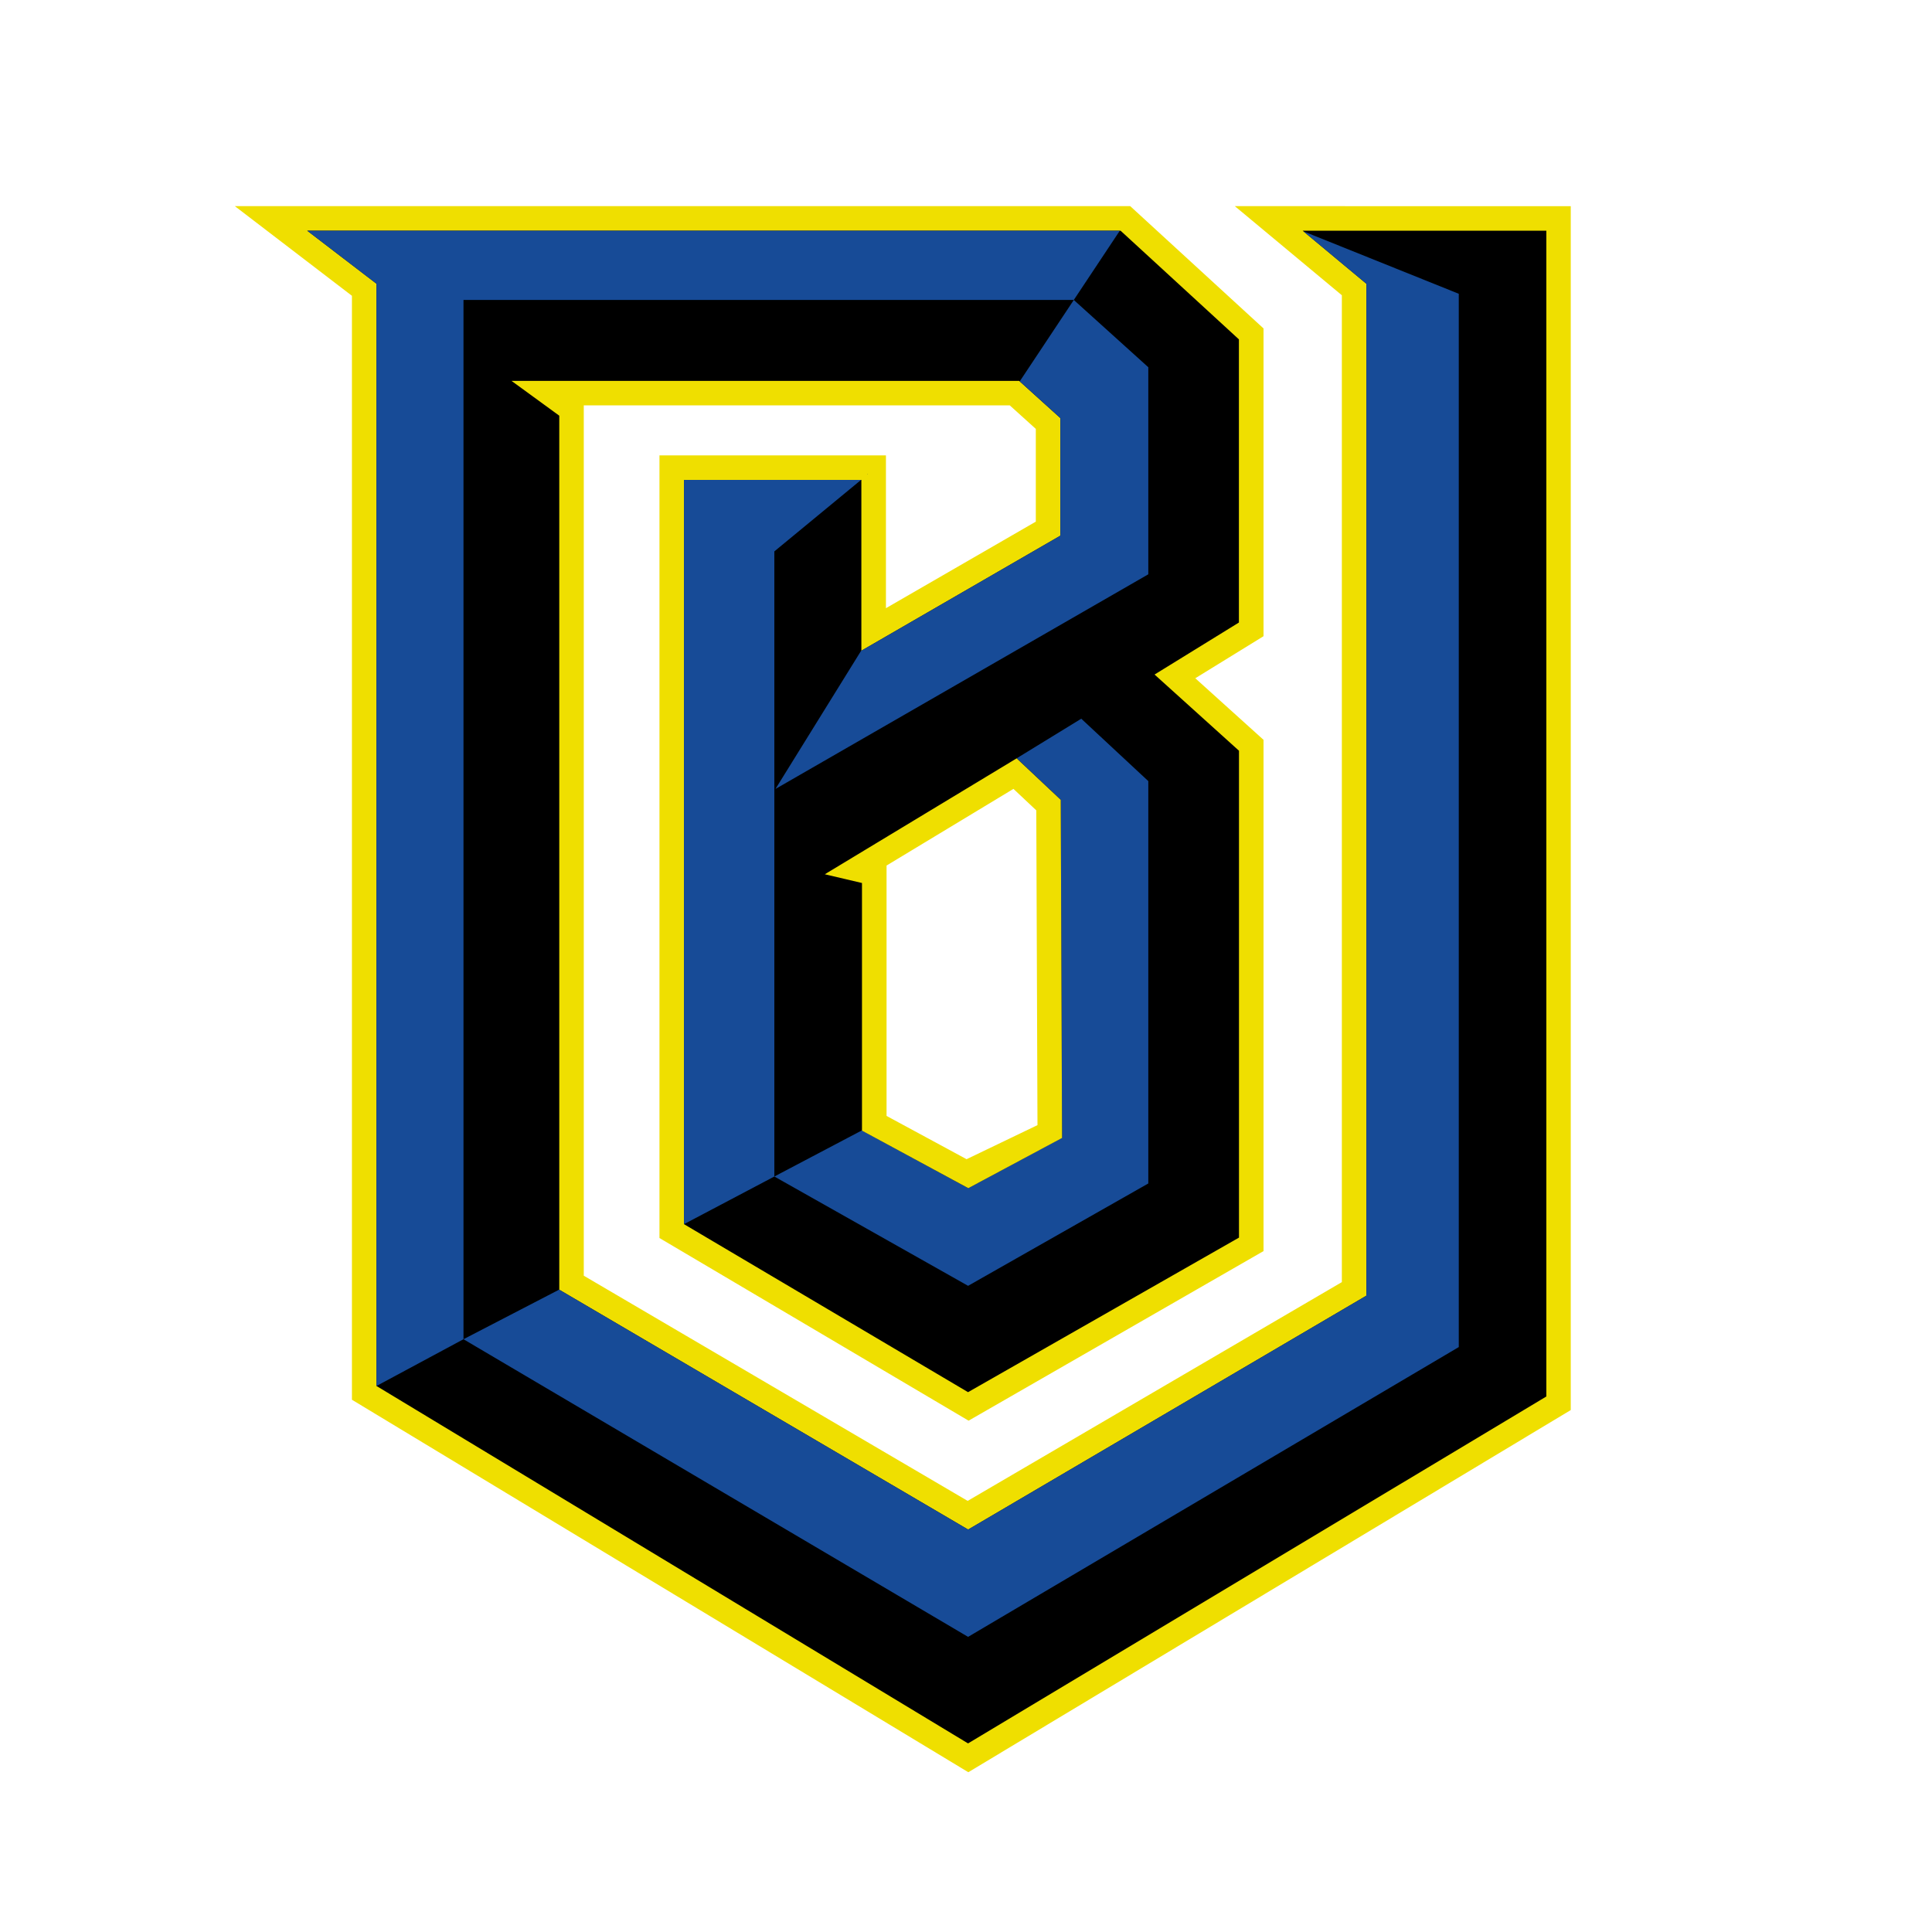 <svg xmlns="http://www.w3.org/2000/svg" width="500" height="500" viewBox="0 0 500 500">
  <defs>
    <style>
      .cls-1 {
        fill: none;
      }

      .cls-2 {
        fill: #efdf00;
      }

      .cls-3 {
        fill: #174b97;
      }
    </style>
  </defs>
  <title>Team_Logos</title>
  <g id="Boston">
    <g>
      <rect class="cls-1" x="32.5" y="38.5" width="435" height="435"/>
      <g>
        <path d="M328.32,56.53l22.13,18.4V333.56l-100,58.57L147.91,332V105.91l-5.75-4.17H262.55l8.69,7.85V136.8L226.1,162.9V121H173.84V316.79l0,1.83L250.58,364,323.82,322V192.88l-19.75-17.83,19.75-12.17V86.44L291.26,56.53H70.14L94.25,75V358.68l0,1.8,154.62,93.43,1.67,1,152.77-91.76V56.53ZM271.68,292.81l-21.3,11-24.1-13.08V226l-4.5-1.06,40.93-24.72,8.66,8.14Z"/>
        <g>
          <path class="cls-2" d="M319.57,53.35l27.7,23.06V331.81l-96.84,56.62-99.35-58.28V104.91H261.33l6.74,6.09v24L229.28,157.4V117.85H170.67V320.4l80,47.27L327,323.78V191.47l-17.66-15.94L327,164.65V85L292.5,53.35H60.78l30.3,23.2v285.7L250.6,458.65l155.91-93.73,0-311.56ZM97.42,358.68V73.42L79.5,59.7H290l30.63,28.13v73.28L298.8,174.57l21.85,19.72v126l-70.12,40L177,316.8l0,0V124.2h45.92v44.2l51.49-29.76V108.19l-10.51-9.49-.14-.12H132.39l12.35,9V333.78l105.81,62.07,103.07-60.53V73.44L337.32,59.87l-.2-.17h63.07V361.41L250.53,451.19,97.44,358.69ZM224.52,122.82v-.08h.1Z"/>
          <polygon class="cls-3" points="297.18 306.28 297.18 202.15 279.83 186 263.13 196.24 274.52 206.96 274.85 294.45 250.59 307.5 223.09 292.58 223.09 292.53 200.4 304.48 250.54 332.77 297.18 306.28"/>
          <polygon class="cls-3" points="224.52 122.82 224.62 122.74 224.52 122.74 224.52 122.82"/>
          <polygon class="cls-3" points="200.4 304.48 200.4 142.7 222.84 124.2 177.01 124.2 177.01 316.79 177.04 316.8 200.4 304.48"/>
          <polygon class="cls-3" points="200.69 204.18 297.18 148.63 297.18 95.04 277.9 77.63 263.91 98.69 274.42 108.19 274.42 138.63 222.93 168.4 222.93 168.3 200.69 204.18"/>
          <polygon class="cls-3" points="119.95 346.59 119.95 77.63 277.9 77.63 289.81 59.7 79.5 59.7 97.42 73.42 97.42 358.68 97.44 358.69 119.95 346.59"/>
          <polygon class="cls-3" points="119.95 346.59 250.54 423.62 377.53 348.62 377.53 76.03 337.32 59.87 353.62 73.44 353.62 335.32 250.55 395.85 144.74 333.78 144.74 333.74 119.95 346.59"/>
          <path class="cls-2" d="M250.6,307.5l24.26-13L274.52,207l-10.75-10.11-.22-.21-.44-.42-49.65,30,9.62,2.26v64.09ZM229.44,288.8V224l32.84-19.84,5.91,5.56.31,81.46L250.15,300Z"/>
        </g>
      </g>
    </g>
  </g>
</svg>
